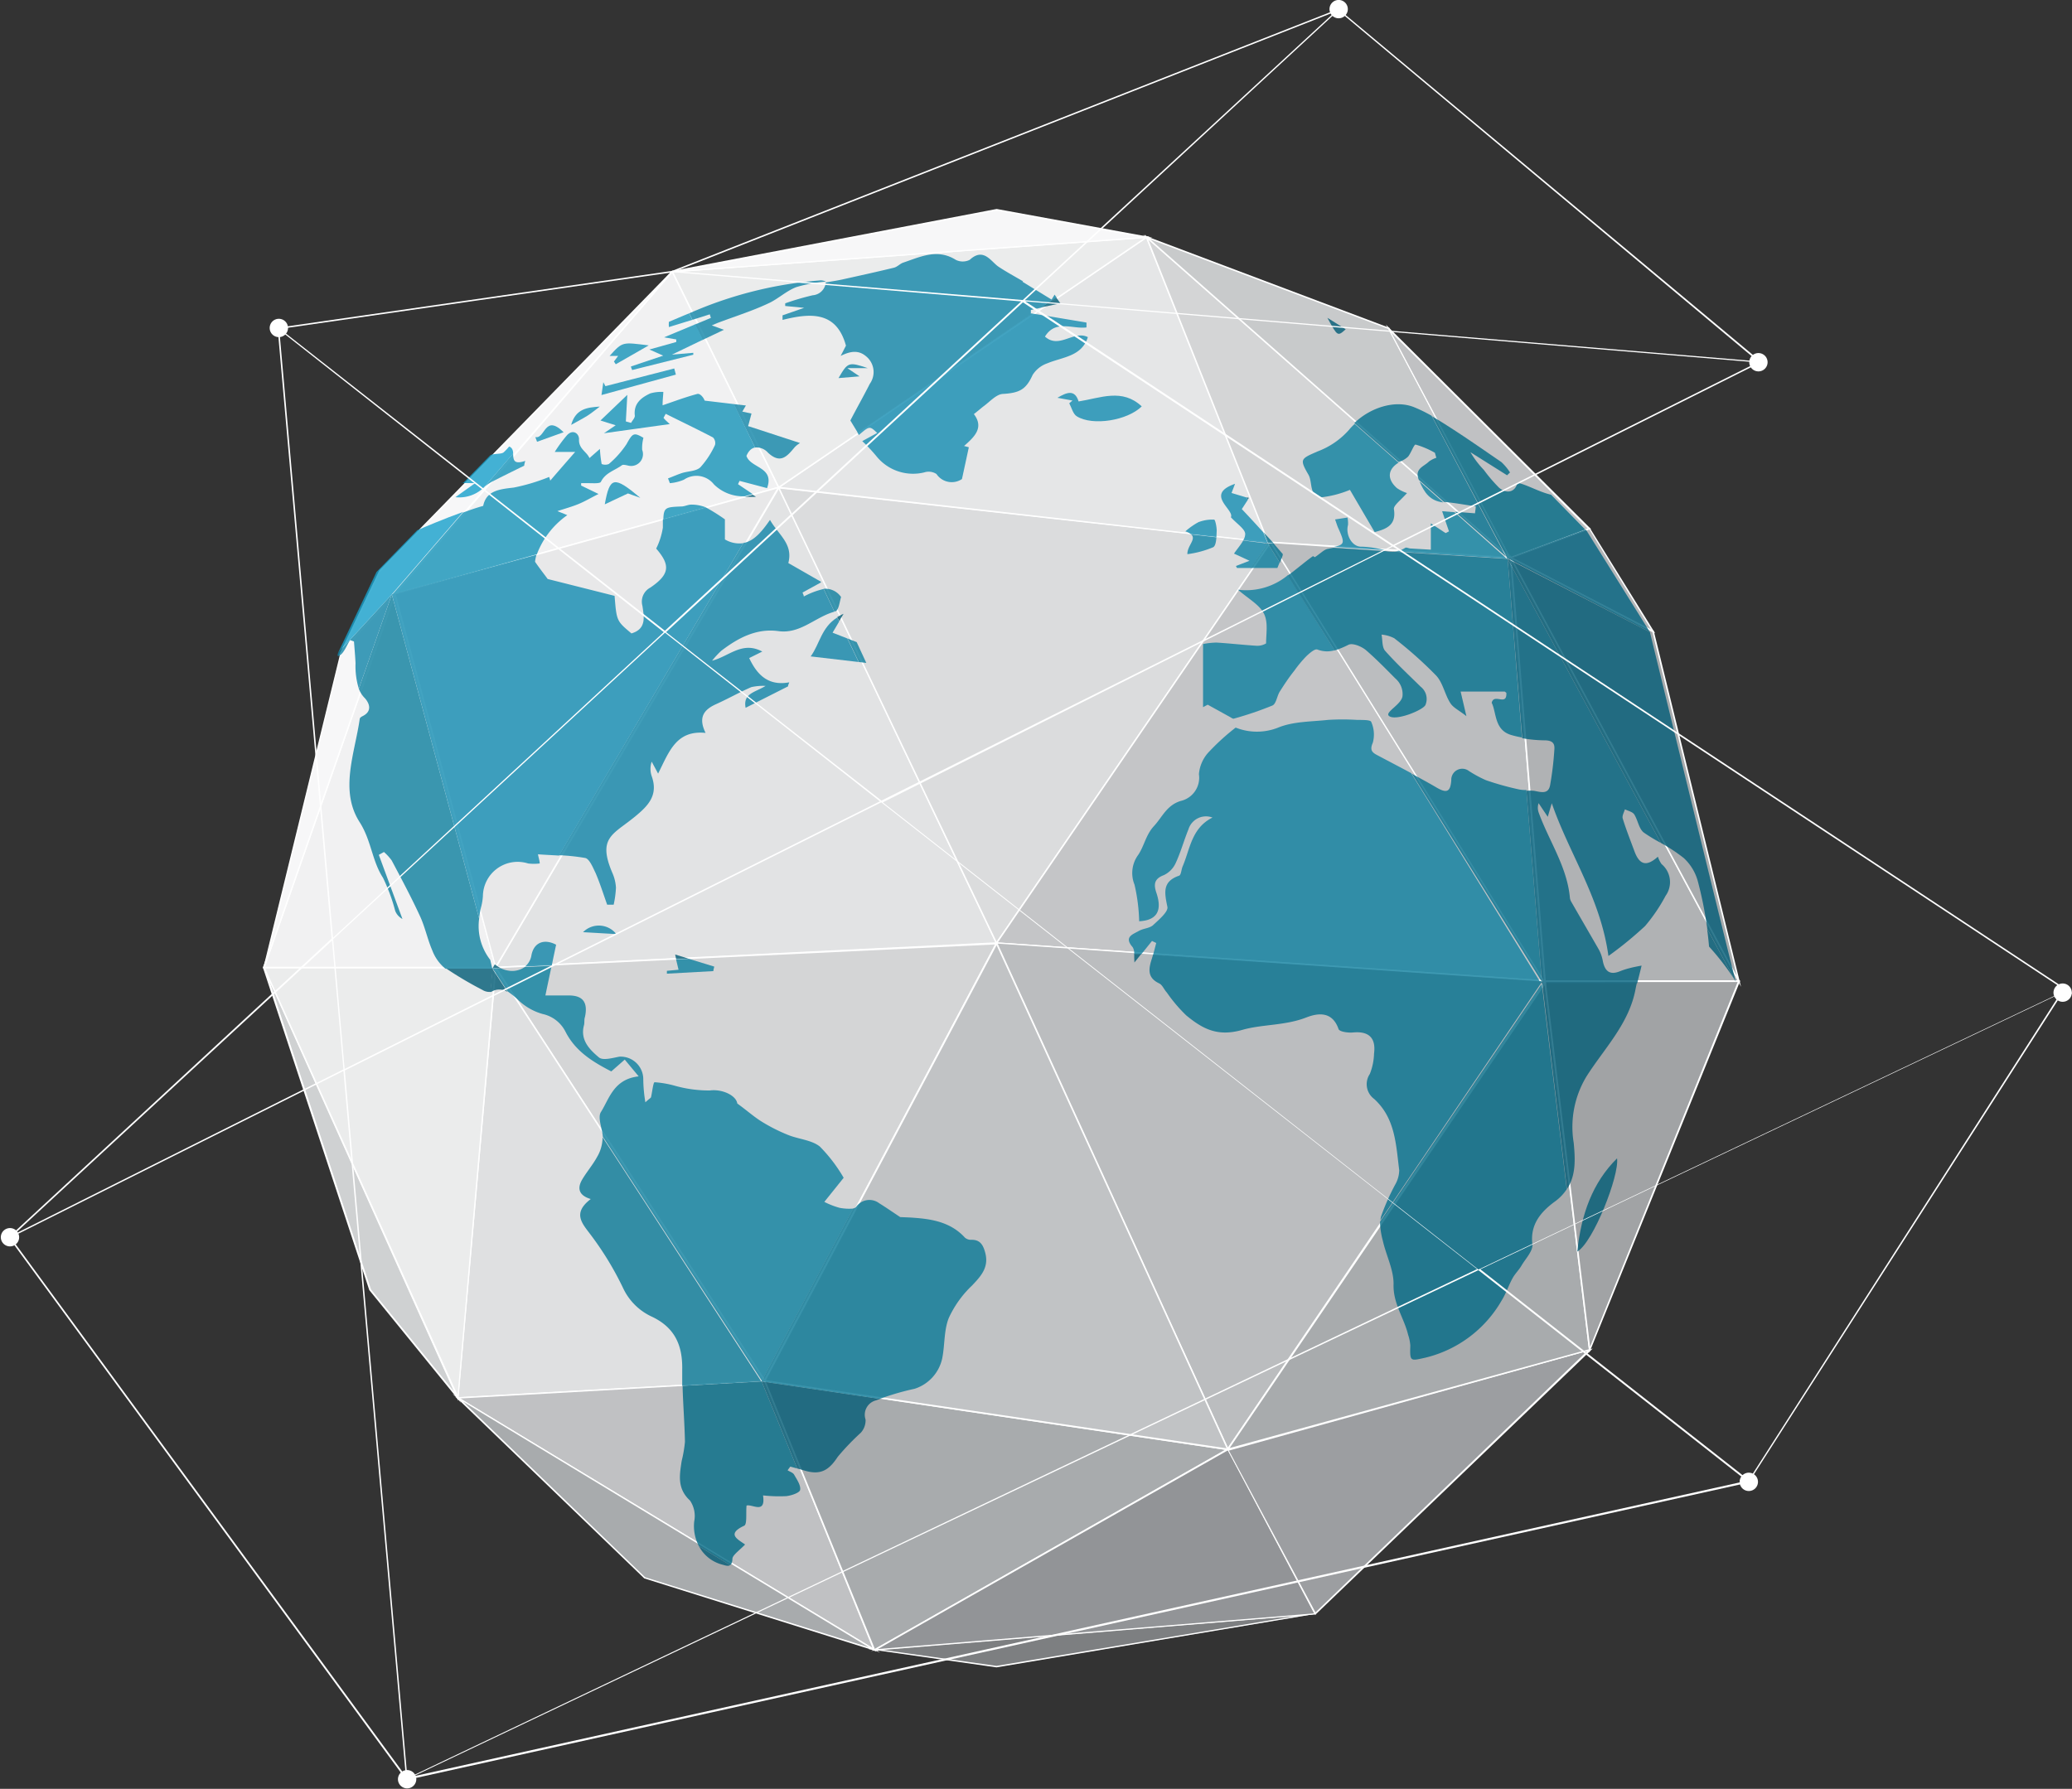 <svg xmlns="http://www.w3.org/2000/svg" viewBox="0 0 226.12 195.26">
  <rect x="0" y="0" width="226.12" height="195.26" fill="#333333" stroke="none"/>
  <title>Asset 1</title>
  <g id="25a292cd-befa-464e-a4e5-2263e52985be" data-name="Layer 2">
    <g id="82dcbd7a-7e98-463d-a22b-a6e4b607e58a" data-name="Layer 1">
      <g>
        <g>
          <g>
            <g>
              <polygon points="84.96 53.21 54.08 105.61 108.75 102.94 84.96 53.21" fill="#e2e3e4"/>
              <path d="M53.94,105.7,85,53l.07.14L108.88,103h-.13ZM85,53.38,54.23,105.52l54.39-2.66Z" fill="#fff"/>
            </g>
            <g>
              <polygon points="108.75 102.94 138.67 59.2 84.96 53.21 108.75 102.94" fill="#dbdcdd"/>
              <path d="M108.74,103.1l-.06-.13L84.83,53.11l.14,0,53.85,6-.08.11ZM85.1,53.3l23.66,49.48,29.77-43.52Z" fill="#fff"/>
            </g>
            <g>
              <polygon points="138.67 59.2 125.13 25.88 84.96 53.21 138.67 59.2" fill="#e5e6e7"/>
              <path d="M138.8,59.29h-.14l-53.92-6,.18-.12,40.24-27.38,0,.09ZM85.19,53.15l53.36,6L125.09,26Z" fill="#fff"/>
            </g>
            <g>
              <polygon points="84.96 53.2 125.13 25.88 73.36 29.65 84.96 53.2" fill="#ebecec"/>
              <path d="M84.93,53.33l0-.09L73.23,29.58h.12l52.07-3.79ZM73.49,29.72,85,53.09,124.83,26Z" fill="#fff"/>
            </g>
            <g>
              <polygon points="125.13 25.88 108.75 22.89 73.36 29.65 125.13 25.88" fill="#f7f7f8"/>
              <path d="M73.36,29.73l0-.16,35.41-6.76h0l17,3.11ZM108.75,23l-34,6.5,49.73-3.62Z" fill="#fff"/>
            </g>
            <g>
              <polygon points="138.39 59.2 164.88 60.88 125.13 25.88 138.39 59.2" fill="#d4d5d6"/>
              <path d="M165.11,61l-26.77-1.71,0,0L124.92,25.6Zm-26.66-1.86,26.19,1.66L125.33,26.17Z" fill="#fff"/>
            </g>
            <g>
              <polygon points="164.78 60.88 151.56 35.85 125.13 25.88 164.78 60.88" fill="#c8cacb"/>
              <path d="M165.06,61.23,124.74,25.65l26.88,10.13v0ZM125.51,26.12l39,34.4-13-24.61Z" fill="#fff"/>
            </g>
            <g>
              <polygon points="164.88 60.88 173.48 57.7 151.56 35.85 164.88 60.88" fill="#c0c1c3"/>
              <path d="M164.84,61l-13.6-25.57,22.39,22.32Zm-13-24.69,13,24.49,8.43-3.11Z" fill="#fff"/>
            </g>
            <g>
              <polygon points="180.4 68.93 173.48 57.7 164.88 60.88 180.4 68.93" fill="#b4b6b8"/>
              <path d="M180.63,69.13l-16-8.26,8.85-3.27Zm-15.55-8.24,15.1,7.83L173.45,57.8Z" fill="#fff"/>
            </g>
            <g>
              <polygon points="138.67 59.2 168.62 107.11 108.75 102.94 138.67 59.2" fill="#c4c5c7"/>
              <path d="M168.77,107.2h-.16l-60-4.18.08-.12,30-43.84.06.1Zm-59.87-4.33L168.46,107,138.67,59.34Z" fill="#fff"/>
            </g>
            <g>
              <polygon points="168.62 107.12 134 158.2 108.75 102.94 168.62 107.12" fill="#bbbdbf"/>
              <path d="M134,158.36l-.06-.13-25.3-55.38L168.76,107l-.08.12ZM108.88,103,134,158l34.46-50.84Z" fill="#fff"/>
            </g>
            <g>
              <polygon points="108.75 103 83.47 150.71 54.08 105.61 108.75 103" fill="#d4d5d6"/>
              <path d="M83.47,150.87l-.07-.12L53.94,105.53h.14l54.81-2.62-.07.13ZM54.23,105.68l29.23,44.87,25.15-47.46Z" fill="#fff"/>
            </g>
            <g>
              <polygon points="54.08 105.61 83.47 150.71 49.97 152.58 54.08 105.61" fill="#dfe0e1"/>
              <path d="M49.88,152.67v-.09L54,105.37l.13.19,29.46,45.22h-.14Zm4.26-46.82L50.05,152.5l33.27-1.86Z" fill="#fff"/>
            </g>
            <g>
              <polygon points="49.97 152.58 83.47 150.71 95.44 180.09 49.97 152.58" fill="#c0c1c3"/>
              <path d="M95.61,180.29,49.7,152.52l.26,0,33.56-1.87,0,.05ZM50.23,152.65l45,27.25L83.41,150.79Z" fill="#fff"/>
            </g>
            <g>
              <polygon points="70.36 172.23 49.97 152.58 95.44 180.09 70.36 172.23" fill="#a8abad"/>
              <path d="M96.06,180.37l-25.75-8.08L49.39,152.14ZM70.4,172.16l24.42,7.65L50.54,153Z" fill="#fff"/>
            </g>
            <g>
              <polygon points="40.42 140.79 28.82 105.61 49.97 152.58 40.42 140.79" fill="#cfd1d2"/>
              <path d="M50.3,153.12l-10-12.3-11.6-35.19.15,0Zm-9.81-12.37L49.63,152l-20.25-45Z" fill="#fff"/>
            </g>
            <g>
              <polygon points="108.75 181.96 95.44 180.09 143.54 176.16 108.75 181.96" fill="#7d7f81"/>
              <path d="M108.75,182h0l-14-2,48.83-4,0,.16Zm-12.58-1.93,12.58,1.77,32.86-5.48Z" fill="#fff"/>
            </g>
            <g>
              <polygon points="83.47 150.71 134 158.2 95.44 180.09 83.47 150.71" fill="#a8abad"/>
              <path d="M95.4,180.21l-12.07-29.6.15,0,50.76,7.52-.2.12Zm-11.81-29.4L95.48,180l38.27-21.74Z" fill="#fff"/>
            </g>
            <g>
              <polygon points="134 158.2 143.54 176.16 95.44 180.09 134 158.2" fill="#929497"/>
              <path d="M95.08,180.2l.32-.18L134,158.08l0,.08,9.6,18.07h-.13ZM134,158.31,95.8,180l47.61-3.89Z" fill="#fff"/>
            </g>
            <g>
              <polygon points="173.48 147.34 143.54 176.16 134 158.29 173.48 147.34" fill="#9c9ea1"/>
              <path d="M143.51,176.29l0-.09-9.58-18,.09,0,39.8-11-.23.22Zm-9.4-17.95L143.56,176l29.64-28.52Z" fill="#fff"/>
            </g>
            <g>
              <polygon points="28.82 105.61 54.08 105.61 49.97 152.58 28.82 105.61" fill="#ebecec"/>
              <path d="M50,152.9,28.69,105.53H54.17v.09ZM28.94,105.69l21,46.57L54,105.69Z" fill="#fff"/>
            </g>
            <g>
              <polygon points="43.1 64.81 73.36 29.65 84.96 53.21 43.1 64.81" fill="#f1f1f2"/>
              <path d="M42.87,65l.17-.2L73.38,29.5l.05.11L85.08,53.26ZM73.34,29.79l-30,34.87L84.85,53.15Z" fill="#fff"/>
            </g>
            <g>
              <polygon points="28.82 105.61 43.1 64.81 54.08 105.61 28.82 105.61" fill="#f1f1f2"/>
              <path d="M54.19,105.69H28.7l0-.11,14.37-41Zm-25.26-.16H54L43.09,65.08Z" fill="#fff"/>
            </g>
            <g>
              <polygon points="28.82 105.61 37.24 71.17 43.1 64.81 28.82 105.61" fill="#f7f7f8"/>
              <path d="M28.89,105.63l-.15,0,8.43-34.46h0l6.13-6.66Zm8.42-34.42-8,32.79L42.9,65.15Z" fill="#fff"/>
            </g>
            <g>
              <polygon points="43.1 64.81 37.24 71.17 41.45 62.32 73.36 29.65 43.1 64.81" fill="#f7f7f8"/>
              <path d="M36.94,71.62l4.45-9.36L73.3,29.59l.12.11L43.16,64.86Zm4.58-9.26-4,8.36,5.5-6L71.62,31.55Z" fill="#fff"/>
            </g>
            <g>
              <polygon points="43.1 64.81 84.96 53.21 54.08 105.61 43.1 64.81" fill="#e8e8e9"/>
              <path d="M54.05,105.82l0-.19L43,64.75l.08,0L85.13,53.08l-.1.17ZM43.2,64.87,54.11,105.4,84.79,53.34Z" fill="#fff"/>
            </g>
            <g>
              <polygon points="108.76 103 134 158.2 83.47 150.71 108.76 103" fill="#c1c3c5"/>
              <path d="M134.13,158.3l-.15,0-50.64-7.51,0-.1,25.38-47.86.07.15Zm-50.54-7.65,50.27,7.44-25.1-54.91Z" fill="#fff"/>
            </g>
            <g>
              <polygon points="168.62 107.3 173.48 147.34 134 158.2 168.62 107.3" fill="#a8abad"/>
              <path d="M133.8,158.33l.13-.18,34.74-51.07,0,.21,4.87,40.11-.07,0Zm34.76-50.8-34.37,50.53,39.2-10.78Z" fill="#fff"/>
            </g>
            <g>
              <polygon points="168.62 107.11 189.77 107.11 173.48 147.34 168.62 107.11" fill="#a1a3a5"/>
              <path d="M173.44,147.66,168.53,107h21.36l0,.11Zm-4.73-40.47L173.53,147l16.11-39.83Z" fill="#fff"/>
            </g>
            <g>
              <polygon points="138.67 59.2 164.88 60.88 168.62 107.3 138.67 59.2" fill="#bbbdbf"/>
              <path d="M168.73,107.63l-.18-.28-30-48.25L165,60.8v.07Zm-29.9-48.34L168.51,107,164.8,61Z" fill="#fff"/>
            </g>
            <g>
              <polygon points="168.62 107.11 189.77 107.11 164.88 60.88 168.62 107.11" fill="#b0b2b4"/>
              <path d="M189.9,107.19H168.54L164.76,60.5ZM168.69,107h20.94L165,61.26Z" fill="#fff"/>
            </g>
            <g>
              <polygon points="189.77 107.11 180.4 68.93 164.88 60.88 189.77 107.11" fill="#a8abad"/>
              <path d="M190,107.71l-.31-.57-25-46.45,15.79,8.18v0ZM165.07,61.07l24.46,45.43L180.33,69Z" fill="#fff"/>
            </g>
          </g>
          <g opacity="0.8">
            <path d="M67,39.46l.2.3L70.8,37.7c-2.86-.34-2.83-.46-4.27,1.15h.93Z" fill="#1593b9"/>
            <path d="M63.63,101.75l3.63.21A2.42,2.42,0,0,0,63.63,101.75Z" fill="#1085a8"/>
            <path d="M66,55.05l2.53-1.19,1.35.48C67,51.93,66.55,52,66,55.05Z" fill="#1593b9"/>
            <path d="M73.58,40.22l-7.51,1.93-.23-.43c-.06.4-.11.8-.2,1.4l8.12-2.23Z" fill="#1593b9"/>
            <path d="M83.8,49.4c1.39,1.31,2.12.38,2.94-.6a2.73,2.73,0,0,1,.57-.44l-5.66-1.85c.13-.51.25-.93.36-1.37l-1-.21.39-.67-1.34-.15,2.34,4.74A1.66,1.66,0,0,1,83.8,49.4Z" fill="#1085a8"/>
            <path d="M80.54,52.85l.17-.36,3,.79c.85-2.33-1.81-2.16-2.25-3.52.25-.58.58-.85.94-.91L80.1,44.11l-3.2-.38c-.15-.41-.53-.8-.8-.73-1.25.33-2.47.79-3.79,1.24,0-.62.06-1,.08-1.46a4.36,4.36,0,0,0-1.42.16c-1,.46-1.85,1.12-1.69,2.45,0,.24-.27.51-.41.77L68.3,46l.16-2.9-2.93,2.8,1.66.52-1.28.87,7.18-1-.43-.4a3.33,3.33,0,0,1-.25-.28l.24-.44c1.72.86,3.46,1.69,5.16,2.58a.87.87,0,0,1,.22.82A9.59,9.59,0,0,1,76.44,51c-.45.44-1.32.42-2,.63-.52.17-1,.39-1.54.59.07.17.14.34.2.52a5,5,0,0,0,1.54-.38,2.42,2.42,0,0,1,3.27.51,4.52,4.52,0,0,0,3.38,1.3l.85-.24Z" fill="#1593b9"/>
            <path d="M82.14,54l-.85.24H82.5Z" fill="#005b75"/>
            <path d="M88.47,71.65l5.23.61-1.23-2.57-1.61-.63.72-1.22-.21-.44C89.63,68.48,89.45,70.32,88.47,71.65Z" fill="#1085a8"/>
            <path d="M92.06,67a4.94,4.94,0,0,0-.69.36l.21.44Z" fill="#005b75"/>
            <path d="M94.54,72.36l-1.05-2.27-1-.4,1.23,2.57Z" fill="#0d7f9f"/>
            <path d="M136.36,61.21l-1.48.57A1.72,1.72,0,0,0,135,62h1.52l1.85-2.7-.27,0v0L135.67,59c-.26.48-.72,1-1,1.43Z" fill="#1085a8"/>
            <path d="M139,59.31l-1.1-1.21.47,1.17Z" fill="#04708e"/>
            <polygon points="138.04 59.24 138.05 59.27 138.32 59.29 138.33 59.27 138.04 59.24" fill="#005b75"/>
            <path d="M137.86,58.1l-.48-.53c-.62-.68-1.24-1.35-1.86-2l.65-1-.11-.26-1.66-.5c.12-.32.21-.54.38-1-3.35,1.17-.05,2.8-.45,3.65.66.73,1.58,1.3,1.56,1.85a1.33,1.33,0,0,1-.22.67l2.37.27.29,0Z" fill="#138cb1"/>
            <path d="M136.29,54.34l-.23-.06.11.26Z" fill="#005b75"/>
            <path d="M139.65,61.39l-1.31-2.1h0L136.47,62h2.93C139.5,61.76,139.58,61.57,139.65,61.39Z" fill="#0d7f9f"/>
            <polygon points="138.33 59.27 138.32 59.29 138.34 59.29 138.33 59.27" fill="#005b75"/>
            <path d="M140,60.49,139,59.33l-.64,0,1.32,2.1C139.82,61,140,60.69,140,60.49Z" fill="#04708e"/>
            <path d="M129.58,60.49a10.81,10.81,0,0,0,2.82-.76c.24-.14.31-.6.35-1.08L130,58.34C130.58,58.87,129.56,59.56,129.58,60.49Z" fill="#1085a8"/>
            <path d="M132.78,57.92c0-.42-.16-1.2-.28-1.2a4.21,4.21,0,0,0-1.72.28,7.77,7.77,0,0,0-1.42,1,1.79,1.79,0,0,1,.61.31l2.78.31C132.76,58.39,132.77,58.14,132.78,57.92Z" fill="#138cb1"/>
            <path d="M73.79,104.7l1.35-.06-1.46-.45C73.72,104.38,73.76,104.55,73.79,104.7Z" fill="#005b75"/>
            <path d="M74.05,105.85l-1.27.12c0,.11,0,.21,0,.31l5.07-.28c0-.16.07-.33.1-.49l-2.77-.85-1.4.06Z" fill="#0d7f9f"/>
            <path d="M65.46,44.38c-1.35.09-2.63.22-3.13,2,.76-.43,1.28-.69,1.77-1S65,44.72,65.46,44.38Z" fill="#1593b9"/>
            <path d="M144.86,34.69c1.11,2.05,1.11,2.05,2,1.25Z" fill="#005b75"/>
            <path d="M61.51,47.18c-2.09-2.06-2,.77-3.09.53.06.17.12.34.19.51Z" fill="#1593b9"/>
            <path d="M50.33,52.73h.22l.09-.1Z" fill="#005b75"/>
            <path d="M57.21,50.83c0-.17.07-.34.11-.52-1.34.45-1.28-.19-1.33-.8l-3.09,3.6a6.5,6.5,0,0,1,.77-.52C54.83,52,56,51.42,57.21,50.83Z" fill="#1593b9"/>
            <path d="M55.56,48.74a5.8,5.8,0,0,1-.6.64c-.28.22-1.15.11-1.45.31l-2.87,2.94-.09.1h1.31L49.7,54.27a3.84,3.84,0,0,0,3.2-1.16L56,49.51C56,49.18,55.9,48.86,55.56,48.74Z" fill="#17a0ca"/>
            <path d="M92.47,40.18h2.22c-2.07-.69-2.16-.67-3.18,1.09l2.29-.19Z" fill="#1085a8"/>
            <path d="M115.4,43.42l1.64.3-.35.3c.26.49.41,1.17.82,1.42,1.72,1.08,5.52.47,7.09-1.08-2.13-2-4.49-.92-6.89-.54C117.3,42.5,116.46,42.79,115.4,43.42Z" fill="#138cb1"/>
            <path d="M115.72,33.11l-.47-.67-1.65,1.12Z" fill="#005b75"/>
            <path d="M93.73,47.48c1.18-1,1.18-1,2-.22l-1.63.89a18.43,18.43,0,0,1,1.63,1.75,5.13,5.13,0,0,0,5.15,1.66,1.55,1.55,0,0,1,1.32.18,2,2,0,0,0,2.78.55l.75-3.47-.52-.14c1.14-1,2.2-2,1.07-3.48.39-.3.7-.57,1-.81.71-.5,1.42-1.35,2.16-1.39,1.84-.11,2.53-.49,3.25-2.07a3.07,3.07,0,0,1,1.6-1.27c1.68-.7,3.76-.74,4.43-2.86-1.54-.79-3.13,1.34-4.68-.06,1.15-1.88,3-.8,4.53-1l0-.53-6-1-19,13Z" fill="#138cb1"/>
            <path d="M88.69,32.23a28,28,0,0,0-3,.88l0,.29,2.07.2-2.36.82c0,.17,0,.33,0,.5,3-.75,5.88-1,6.92,2.81-.15.29-.36.71-.58,1.12,1.12-.55,2.07-.71,3,.25a2.21,2.21,0,0,1,.18,2.8c-.64,1.27-1.34,2.5-2.12,4l.82,1.35,19-13-.12,0c0-.14,0-.28,0-.42l1.14-.25,1.65-1.12-.2-.3-.33.54-3.18-1.95s.15-.21,0-.08c-.88-.52-1.77-1-2.6-1.55s-1.63-2.16-3.15-.76a1.69,1.69,0,0,1-1.53,0c-2-1.26-3.87-.32-5.74.31-.35.12-.63.46-1,.55-1.88.46-3.77.87-5.66,1.29-.59.13-1.19.21-1.78.32A1.55,1.55,0,0,1,88.69,32.23Z" fill="#1085a8"/>
            <polygon points="168.26 107.15 168.28 107.18 166.58 86.22 166.57 86.22 168.26 107.15" fill="#005b75"/>
            <polygon points="164.44 60.95 164.53 60.95 164.36 60.8 164.44 60.95" fill="#005b75"/>
            <path d="M148.62,59.67c-1.06.07-1.8-1.29-1.51-2.36a2.92,2.92,0,0,0-.06-.82l-1.35.21c.17.47.25.76.37,1,.67,1.51.72,1.75-.51,2l5.59.36A11.06,11.06,0,0,0,148.62,59.67Z" fill="#1085a8"/>
            <path d="M157.51,54.84l-2.6-2.3C155.43,53.75,156.05,54.69,157.51,54.84Z" fill="#0d7f9f"/>
            <path d="M147.2,46.94a8.54,8.54,0,0,1-3.4,2.33c-1.87.82-2,.83-1,2.56.48.84,0,2.41,1.52,2.44a11.55,11.55,0,0,0,3-.8l2.7,4.61c1.35-.35,2.37-.8,2.1-2.5-.06-.4.67-.91,1.43-1.76a4.33,4.33,0,0,1-1.1-.54c-1.12-1-1-2.06.18-2.78l-4.79-4.23A6.26,6.26,0,0,0,147.2,46.94Z" fill="#0d7f9f"/>
            <path d="M158.73,55.91l-1.35-.11c.26.76.5,1.48.75,2.2l-.37.19-1.61-1.06V60l-2.21-.13c-.2,0-.46-.16-.59-.07a2.5,2.5,0,0,1-1.16.39l12.24.79Z" fill="#0d7f9f"/>
            <path d="M152.8,50.38a2.73,2.73,0,0,0,.87-.54c.33-.42.65-1.35.82-1.31a9.6,9.6,0,0,1,2.1.89l.16.55a2.8,2.8,0,0,0-.81.41c-.55.56-1.61.77-1.1,2l0,0,2.74,2.41c1.16.09,2.31.32,3.47.48,0,.25-.06.51-.08.76l-2.18-.17,5.55,4.88-8.11-15.36a15.88,15.88,0,0,0-1.9-.93c-2.13-.86-4.84.09-6.53,1.73l4.81,4.23Z" fill="#04708e"/>
            <path d="M173,57.81,169.27,54c-1.31-.3-2.52-1.05-3.67-1.31-.22,1-1.13,1.28-2,.55a16.45,16.45,0,0,1-1.66-1.94,10.41,10.41,0,0,1-1.47-1.94l4,2.52.32-.31a5.82,5.82,0,0,0-.94-1.13c-2-1.37-3.93-2.72-5.94-4-.53-.34-1.08-.68-1.63-1L164.53,61Z" fill="#006985"/>
            <polygon points="173.04 57.81 164.53 60.95 180.06 69 173.11 57.87 173.04 57.81" fill="#00627e"/>
            <polygon points="168.26 107.18 168.28 107.18 168.26 107.15 168.26 107.18" fill="#005b75"/>
            <path d="M149.82,81.06a3.4,3.4,0,0,0-.18-2.27c-.09-.23-1-.2-1.56-.21a25.45,25.45,0,0,0-3.15,0c-1.83.2-3.79.16-5.44.84a6.28,6.28,0,0,1-4.64,0A24.51,24.51,0,0,0,132,82a4,4,0,0,0-1.16,2.51,2.6,2.6,0,0,1-2,2.92c-1.52.47-2,1.76-2.9,2.73s-1.06,2.17-1.73,3.16a3.35,3.35,0,0,0-.4,3.24,19.79,19.79,0,0,1,.51,4c1.87-.1,2.56-1.08,1.88-3.1-.3-.89-.27-1.53.8-1.93a2.69,2.69,0,0,0,1.29-1.29c.56-1.2.91-2.49,1.41-3.72a2,2,0,0,1,2.62-1.28c-2.3,1.15-2.44,3.44-3.26,5.34-.14.33-.16.9-.37,1-1.87.64-1.61,1.86-1.29,3.41.11.53-.93,1.4-1.57,2-.39.34-1.06.35-1.54.62-.65.38-1.68.65-.68,1.78a1.26,1.26,0,0,1,.16.8l.76,0,1.19-1.48.46.22c-.12.45-.23.91-.36,1.35l42.32,3L154,84.39c-1.2-.65-2.42-1.28-3.62-1.92C149.75,82.15,149.45,81.9,149.82,81.06Z" fill="#0d7f9f"/>
            <path d="M135.1,64.37c1.15,1,2.32,1.62,2.82,2.58s.25,2.17.25,3.28a1.87,1.87,0,0,1-1,.26c-1.47-.09-2.94-.26-4.41-.35a8.36,8.36,0,0,0-1.47.16v6.89l.51-.27,2.46,1.36c.12.07.29.2.4.16a37.74,37.74,0,0,0,4.2-1.43c.41-.18.49-1,.79-1.5.5-.79,1-1.55,1.6-2.3a13.42,13.42,0,0,1,1.32-1.59c.34-.32.92-.83,1.2-.72a2.92,2.92,0,0,0,1.88.08l-5.1-8.2A7.14,7.14,0,0,1,135.1,64.37Z" fill="#0d7f9f"/>
            <path d="M125.83,104.23l-.12.39c-.35,1.09-.56,2.08.79,2.72.36.17.55.7.84,1a16.42,16.42,0,0,0,2.11,2.49c1.75,1.44,3.39,2.37,6.11,1.59,2.19-.63,4.67-.45,7-1.36,1.29-.5,2.84-.69,3.52,1.27.09.28,1,.42,1.57.37,1.71-.17,2.53.58,2.3,2.3a6.42,6.42,0,0,1-.46,2.23,2,2,0,0,0,.48,2.73c2.32,2.12,2.37,5,2.73,7.78a3.27,3.27,0,0,1-.45,1.58,25,25,0,0,0-1.53,3.45,2.14,2.14,0,0,0-.07.43l17.61-26-.06-.1Z" fill="#04708e"/>
            <polygon points="168.28 107.19 168.26 107.19 168.26 107.21 168.28 107.19" fill="#005b75"/>
            <path d="M123.8,105.06l.74-.92-.76,0C123.78,104.36,123.77,104.69,123.8,105.06Z" fill="#005b75"/>
            <path d="M150.6,133.36a8.72,8.72,0,0,0,.31,2.07c.36,1.61,1.21,3.21,1.17,4.79-.05,2.09,1.15,3.64,1.59,5.48a4.59,4.59,0,0,1,.24,1.18c-.06,1.78,0,1.68,1.67,1.31a13.15,13.15,0,0,0,8.3-6.24c.48-.76.75-1.64,1.19-2.43.28-.51.72-.92,1-1.42.45-.75,1.25-1.58,1.16-2.29-.27-2.2,1-3.58,2.42-4.63a5.2,5.2,0,0,0,1.33-1.37l-2.72-22.43Z" fill="#006985"/>
            <path d="M171,129.8c1-1.5.91-3.28.74-5.06a10.64,10.64,0,0,1,1.4-7.25c1.95-3.07,4.65-5.75,5.35-9.53.05-.26.11-.51.17-.78H168.28Z" fill="#005b75"/>
            <polygon points="168.28 107.38 168.26 107.21 168.22 107.28 168.28 107.38" fill="#005b75"/>
            <path d="M165.73,86.16a30.92,30.92,0,0,1-3.57-1,13,13,0,0,1-1.85-1,1.2,1.2,0,0,0-1.93,1c-.09,1.32-.52,1.44-1.63.79-.88-.52-1.78-1-2.68-1.5l14.19,22.71-1.69-20.93A3.33,3.33,0,0,1,165.73,86.16Z" fill="#04708e"/>
            <path d="M164.44,61h0l-12.29-.78a4,4,0,0,1-.91-.06l-5.72-.37-.61.12c-.41.07-.76.47-1.42.91h0l-.2-.12c-.94.67-1.82,1.45-2.76,2.13L145.65,71a9.44,9.44,0,0,0,1.51-.62c.45-.22,1.4.17,1.89.57,1.16,1,2.18,2.06,3.24,3.12a2.24,2.24,0,0,1,.77,1.88c-.07.92-1.92,1.76-1.5,2.18.67.64,3.75-.61,4-1.18a1.69,1.69,0,0,0-.53-2c-1.23-1.22-2.62-2.5-3.87-3.91-.35-.4-.27-1.17-.39-1.77a3.71,3.71,0,0,1,1.39.4,44.47,44.47,0,0,1,4.58,4.08c.74.81.94,2.08,1.54,3,.3.49.94.78,1.75,1.42-.25-1.06-.39-1.67-.63-2.68h4.82l.17.13c.08,1.53-1.34,0-1.6,1.09.54,1.08.27,3,2.17,3.53a10.88,10.88,0,0,0,1.13.26L164.53,61Z" fill="#04708e"/>
            <polygon points="164.44 60.95 164.43 60.95 164.44 60.95 164.44 60.95" fill="#005b75"/>
            <polygon points="164.44 60.95 164.43 60.95 164.43 60.95 164.44 60.95 164.44 60.95" fill="#005b75"/>
            <polygon points="168.22 107.28 168.26 107.21 168.26 107.19 168.16 107.18 168.22 107.28" fill="#005b75"/>
            <path d="M189.25,106.86l-2.95-5.49c.08.66.16,1.31.21,1.95A28.21,28.21,0,0,1,189.25,106.86Z" fill="#005b75"/>
            <path d="M176.83,106c-1.16.49-1.69,0-1.91-1.09a4.21,4.21,0,0,0-.43-1.25c-1-1.74-2-3.46-3-5.2a1.14,1.14,0,0,1-.16-.42c-.3-3.44-2.3-6.25-3.42-9.37a1.55,1.55,0,0,1,0-1l1,1.49c.16-.55.29-1,.44-1.48,1.91,5.54,5.32,10.35,6.18,16.67a40.24,40.24,0,0,0,4-3.27,18.42,18.42,0,0,0,2.24-3.3,2.56,2.56,0,0,0-.44-3.46,2.92,2.92,0,0,1-.4-.81c-1.22,1.1-2,.93-2.56-.59-.44-1.19-.91-2.37-1.28-3.58-.09-.29.15-.69.24-1,.33.17.79.26,1,.53.41.62.51,1.57,1.05,2A17.54,17.54,0,0,0,181.24,92L164.53,61l1.59,19.58a14.77,14.77,0,0,0,2.39.23c.79,0,1.19.22,1.12,1a34.37,34.37,0,0,1-.47,3.92c-.2,1-1,.73-1.74.59a4.68,4.68,0,0,0-.84,0l1.7,21h10.39c.14-.56.3-1.16.48-1.92C178.2,105.57,177.49,105.74,176.83,106Z" fill="#00627e"/>
            <path d="M181.24,92a19.12,19.12,0,0,1,2.49,1.64,5.36,5.36,0,0,1,1.59,2.68,42.08,42.08,0,0,1,1,5.08l2.95,5.49a2.55,2.55,0,0,1,.16.27C189,105.67,180.06,69,180.06,69l-15.53-8Z" fill="#005b75"/>
            <path d="M65,95.3c.48,1.12.85,2.3,1.26,3.45l.71,0a10.79,10.79,0,0,0,.25-1.86,4.65,4.65,0,0,0-.4-1.63c-1.63-3.82.07-4.16,2.41-6.07,1.5-1.22,2.64-2.38,1.89-4.47a2.46,2.46,0,0,1,0-1.58l.7,1.3C73,82.12,73.76,79.67,77,80c-.84-1.72-.16-2.55,1.15-3.14S80.72,75.55,82,75a5.87,5.87,0,0,1,1.55-.13c-1.17.72-2.48.81-2.18,2.39L86,74.92c0-.15.09-.29.13-.44-2.33.43-3.53-.87-4.37-2.65l1.43-.71c-2.19-1.17-3.6.51-5.48,1a9.5,9.5,0,0,1,1-1.08c1.84-1.41,3.85-2.48,6.24-2.15s4-1.53,6.11-2.12l-1.18-2.48a8.78,8.78,0,0,0-2.16.82c0-.14-.09-.29-.14-.43l2-1.1-.06-.12-3.49-2c.55-2.1-1.06-3.06-2-4.71-.86,1.24-1.73,2.32-2.91,2.52L61,93.35a22.57,22.57,0,0,1,2.85.3C64.32,93.73,64.7,94.68,65,95.3Z" fill="#1085a8"/>
            <path d="M54,105.26l-.25.42.9,0A3.81,3.81,0,0,1,54,105.26Z" fill="#005b75"/>
            <path d="M60.69,103.12c-1.26-.67-2.41-.29-2.69,1.13a2,2,0,0,1-.71,1.26l2.93-.14C60.37,104.62,60.53,103.87,60.69,103.12Z" fill="#1085a8"/>
            <path d="M91.18,66.72c.36-.1.47-1.16.61-1.55a2.08,2.08,0,0,0-1.91-.9l1.18,2.48Z" fill="#0d7f9f"/>
            <path d="M89.61,63.52l-.13-.08.06.12Z" fill="#005b75"/>
            <path d="M83.12,150.79h0l10-18.87a5.43,5.43,0,0,1-1.49-.08,8.45,8.45,0,0,1-1.67-.65l2.11-2.63a16.87,16.87,0,0,0-2.6-3.41c-.9-.72-2.31-.8-3.45-1.26a18.67,18.67,0,0,1-2.86-1.44c-.85-.52-1.6-1.2-2.7-2-.13-.9-1.68-1.6-3-1.42a13.75,13.75,0,0,1-3.86-.53,11.11,11.11,0,0,0-2.16-.37c-.15,0-.25,1-.39,1.62,0,.08-.15.14-.62.57a16.19,16.19,0,0,1-.23-2.62,2.47,2.47,0,0,0-2.61-2.36c-.74.14-1.78.44-2.22.09-1-.84-2.08-1.89-1.64-3.52.08-.29,0-.62.11-.91.35-1.65-.27-2.39-1.93-2.34-.74,0-1.49,0-2.39,0,.23-1.12.46-2.19.68-3.24l-2.94.14a2.4,2.4,0,0,1-1.61.41,3.11,3.11,0,0,1-1-.28l-.9,0,1.64,2.52a8.87,8.87,0,0,1,1.22,1,6.31,6.31,0,0,0,2.6,1.47,3.66,3.66,0,0,1,2.5,1.93c1.13,2.23,3.12,3.36,5,4.34l1.47-1.29,1.52,1.83c-2.73.31-3.19,2.41-4.12,3.89-.38.61.13,1.74.21,2.7l17.37,26.67Z" fill="#0d7f9f"/>
            <path d="M53.51,108.27a.29.29,0,0,0,.1,0,1.64,1.64,0,0,1,1.77,0l-1.64-2.52Z" fill="#005b75"/>
            <path d="M65.75,124.12a2.26,2.26,0,0,1,0,.26,4.21,4.21,0,0,1-.58,1.89c-.47.87-1.14,1.64-1.64,2.49s-.47,1.7.94,2.12c-2.12,1.62-.85,2.74.14,4.1A34,34,0,0,1,68,140.6a6.43,6.43,0,0,0,3.18,3.14c2.49,1.2,3.33,3.14,3.27,5.81,0,.57,0,1.14,0,1.72l8.63-.48Z" fill="#087896"/>
            <path d="M74.49,151.27c.05,2,.22,4.07.26,6.11a14,14,0,0,1-.36,2.1c-.23,1.54-.51,3,.91,4.31a3,3,0,0,1,.46,2.28,4.68,4.68,0,0,0,.52,2.71l3.4,2.06c.14-.1.24-.3.25-.7s.87-1,1.38-1.55c-.78-.57-2.07-1.13-.1-2.05.34-.15.18-1.37.26-2.2.6-.2,2.12,1,1.8-1.11a15.79,15.79,0,0,0,2.53.08c.56-.06,1.46-.36,1.52-.68.09-.5-.36-1.14-.66-1.67-.13-.22-.47-.32-.71-.47l.29-.4.76.2-3.88-9.5Z" fill="#006985"/>
            <path d="M78.84,170.79c.27.07.61.21.84.05l-3.4-2.06A4,4,0,0,0,78.84,170.79Z" fill="#005b75"/>
            <path d="M87,160.29l.77.22c1.76.54,2.68,0,3.66-1.5a26.84,26.84,0,0,1,2.51-2.62,2,2,0,0,0,.52-1.44,1.62,1.62,0,0,1,1.09-2.08l.49-.17-12.92-1.91Z" fill="#005b75"/>
            <path d="M48.64,105.68a39.46,39.46,0,0,0,4,2.37,1.47,1.47,0,0,0,.91.22l.23-2.59Z" fill="#005b75"/>
            <path d="M61.91,56.23l-1.08-.44c.86-.28,1.58-.48,2.27-.76s1.3-.65,2.22-1.11L63.42,53l0-.26.88,0c.45,0,1.18.06,1.28-.15.49-1,1.51-1.23,2.28-1.8.16-.12.52,0,.78.05a1.29,1.29,0,0,0,1.44-1.74,4.33,4.33,0,0,1,.14-1.31c-1.07-.63-1.18-.51-1.86.71a10.25,10.25,0,0,1-1.92,2.15,1.06,1.06,0,0,1-.78,0A13.13,13.13,0,0,1,65.47,49l-1.14,1c-.31-.72-1.2-1-1.14-2.07,0-.59-.64-1.12-1.3-.44a15.82,15.82,0,0,0-1.35,1.84h2.23c-1.07,1.22-1.9,2.18-2.73,3.14,0-.13-.07-.27-.11-.41a21.07,21.07,0,0,1-3.86,1.16c-1.57.18-3,.33-3.34,2-.62.17-1.4.43-2.2.73l-7.77,9L58.59,60.5A9.18,9.18,0,0,1,61.91,56.23Z" fill="#1593b9"/>
            <path d="M77,55.37a4.24,4.24,0,0,0-1.56-.29c-.34,0-.69.18-1,.2-1.79.07-2,.08-2.05,1.4l4.68-1.3Z" fill="#1593b9"/>
            <path d="M53.5,104.77a6,6,0,0,1-1.21-4.5L42.76,64.88l-3.6,10.3a2.83,2.83,0,0,0,.63,1c.49.52.91,1.45-.24,2-.12.06-.28.17-.29.28-.54,3.79-2.24,7.83,0,11.3,1.27,2,1.33,4.19,2.54,6.06a19.59,19.59,0,0,1,1.33,3.61,1.71,1.71,0,0,0,.79.88l-2.58-7,.56-.31a5.3,5.3,0,0,1,.85.93c1.06,2,2.13,4,3.08,6.06.56,1.2.82,2.54,1.35,3.76a4.74,4.74,0,0,0,1.36,1.93l.09.06h5.1Z" fill="#0d7f9f"/>
            <path d="M38.2,69.87l.43.15c.06.79.13,1.57.17,2.36a8.42,8.42,0,0,0,.36,2.8l3.6-10.3L36.9,71.25l-.08.32C37.34,71.74,37.89,70.36,38.2,69.87Z" fill="#1085a8"/>
            <path d="M42.76,64.88h0l7.77-9c-2.09.75-4.39,1.73-5,2l-4.44,4.55L36.9,71.25Z" fill="#17a0ca"/>
            <path d="M52.54,98.87a6.19,6.19,0,0,0,.16-1.05,3.79,3.79,0,0,1,4.93-3.57,4.91,4.91,0,0,0,1.27,0c0-.26-.1-.51-.19-1,.77.06,1.54.09,2.3.14l20.1-34.1a3.07,3.07,0,0,1-2-.41V56.69a20.59,20.59,0,0,0-2.09-1.31l-4.68,1.3c0,.25,0,.55,0,.91a7.78,7.78,0,0,1-.73,2.29c1.57,1.81,1.49,2.81-.64,4.26a1.73,1.73,0,0,0-.86,2c.16,1.14.49,2.5-1.2,3-1.62-1.36-1.62-1.36-1.84-4.1l-7.3-1.84c-.3-.42-.77-1-1.38-1.88a3.92,3.92,0,0,1,.16-.77L42.76,64.88l9.53,35.39A7.78,7.78,0,0,1,52.54,98.87Z" fill="#138cb1"/>
            <path d="M96,152.7a28.27,28.27,0,0,1,3.82-1.11,4.48,4.48,0,0,0,3-3.29c.3-1.47.18-3.07.72-4.43a11.46,11.46,0,0,1,2.53-3.54c1-1.05,1.87-2,1.45-3.59-.22-.81-.53-1.43-1.51-1.41a1,1,0,0,1-.71-.24c-1.45-1.59-3.38-2-5.38-2.15-.67-.06-1.34-.07-1.68-.09-.88-.58-1.57-1.07-2.29-1.51a1.77,1.77,0,0,0-2.53.41.69.69,0,0,1-.33.17l-10,18.87Z" fill="#087896"/>
            <path d="M77.46,34.31l.12.39-1.75.73.83,1.68L79,36l-1.32-.48c.44-.19.67-.29.9-.37,1.74-.65,3.51-1.21,5.2-2,1.1-.48,2-1.38,3.12-1.81a15.82,15.82,0,0,1,3.25-.61,1.9,1.9,0,0,0-.56-.13A43.68,43.68,0,0,0,75.22,34.2l.35.71Z" fill="#1085a8"/>
            <path d="M73,35.13a2.76,2.76,0,0,0,0,.57l2.56-.79-.35-.71C74.48,34.5,73.75,34.81,73,35.13Z" fill="#1593b9"/>
            <path d="M72.47,36.82l1.33.23,0,.28-2.93.82,1.51.67L68.86,40c0,.13.09.26.13.39l6.67-1.67c0-.07,0-.14,0-.21l-2.33.2,3.38-1.63-.83-1.68Z" fill="#1593b9"/>
            <path d="M172.13,136.62c1.77-1.05,4.61-8.34,4.34-10.18C173.8,129.09,172.56,132.51,172.13,136.62Z" fill="#005b75"/>
            <path d="M90.16,30.78v0h0Z" fill="#005b75"/>
          </g>
        </g>
        <g>
          <path d="M152,59.65l74,48.86.11-.12L152.21,59.57l39.91-20,0-.08,0-.06L146.09,1,146,1,146,1,73.34,29.57l-43,6.2v.08H30.3l5.89,66.6L1,135l.05.06H1l-.06,0,43.34,59.16.07,0,0,.08,146.42-32.46,0-.08.07.05,34.24-53.41-.07,0,0-.08-63.67,30.26-65-51ZM96.19,87.39,72.69,69l38.94-36,40.25,26.59Zm-.16.08L37.61,116.68l-1.25-14.16L72.57,69.06Zm15.58-54.72L73.71,29.6l72-28.32Zm34.44-31.6,45.79,38.29-80-6.67ZM111.45,32.9,72.56,68.85l-42-32.95,42.79-6.17v-.08l0,.05v0Zm.44,0,79.9,6.66L152.05,59.47ZM30.48,36,72.44,69l-36.1,33.36Zm7,80.73-35.94,18,34.69-32.06Zm0,.17,6.81,77L1.17,135.08Zm7.6,77,116.26-55.26,29.29,23Zm179.76-85.44-34,53.09-29.29-23Zm-63.64,30.07L44.46,194.09l-6.83-77.24L96.17,87.58Z" fill="#fff"/>
          <g>
            <path d="M192.9,39.54a1,1,0,1,1-1.05-1A1,1,0,0,1,192.9,39.54Z" fill="#fff"/>
            <path d="M147.09,1A1,1,0,1,1,146,0,1,1,0,0,1,147.09,1Z" fill="#fff"/>
            <path d="M31.43,35.85a1,1,0,1,1-1.05-1.05A1,1,0,0,1,31.43,35.85Z" fill="#fff"/>
            <path d="M2.09,135.05a1,1,0,1,1-1-1A1,1,0,0,1,2.09,135.05Z" fill="#fff"/>
            <path d="M45.43,194.21a1,1,0,1,1-1-1A1,1,0,0,1,45.43,194.21Z" fill="#fff"/>
            <path d="M191.85,161.75a1,1,0,1,1-1-1A1,1,0,0,1,191.85,161.75Z" fill="#fff"/>
            <path d="M226.1,108.35a1,1,0,1,1-1-1A1,1,0,0,1,226.1,108.35Z" fill="#fff"/>
          </g>
        </g>
      </g>
    </g>
  </g>
</svg>
